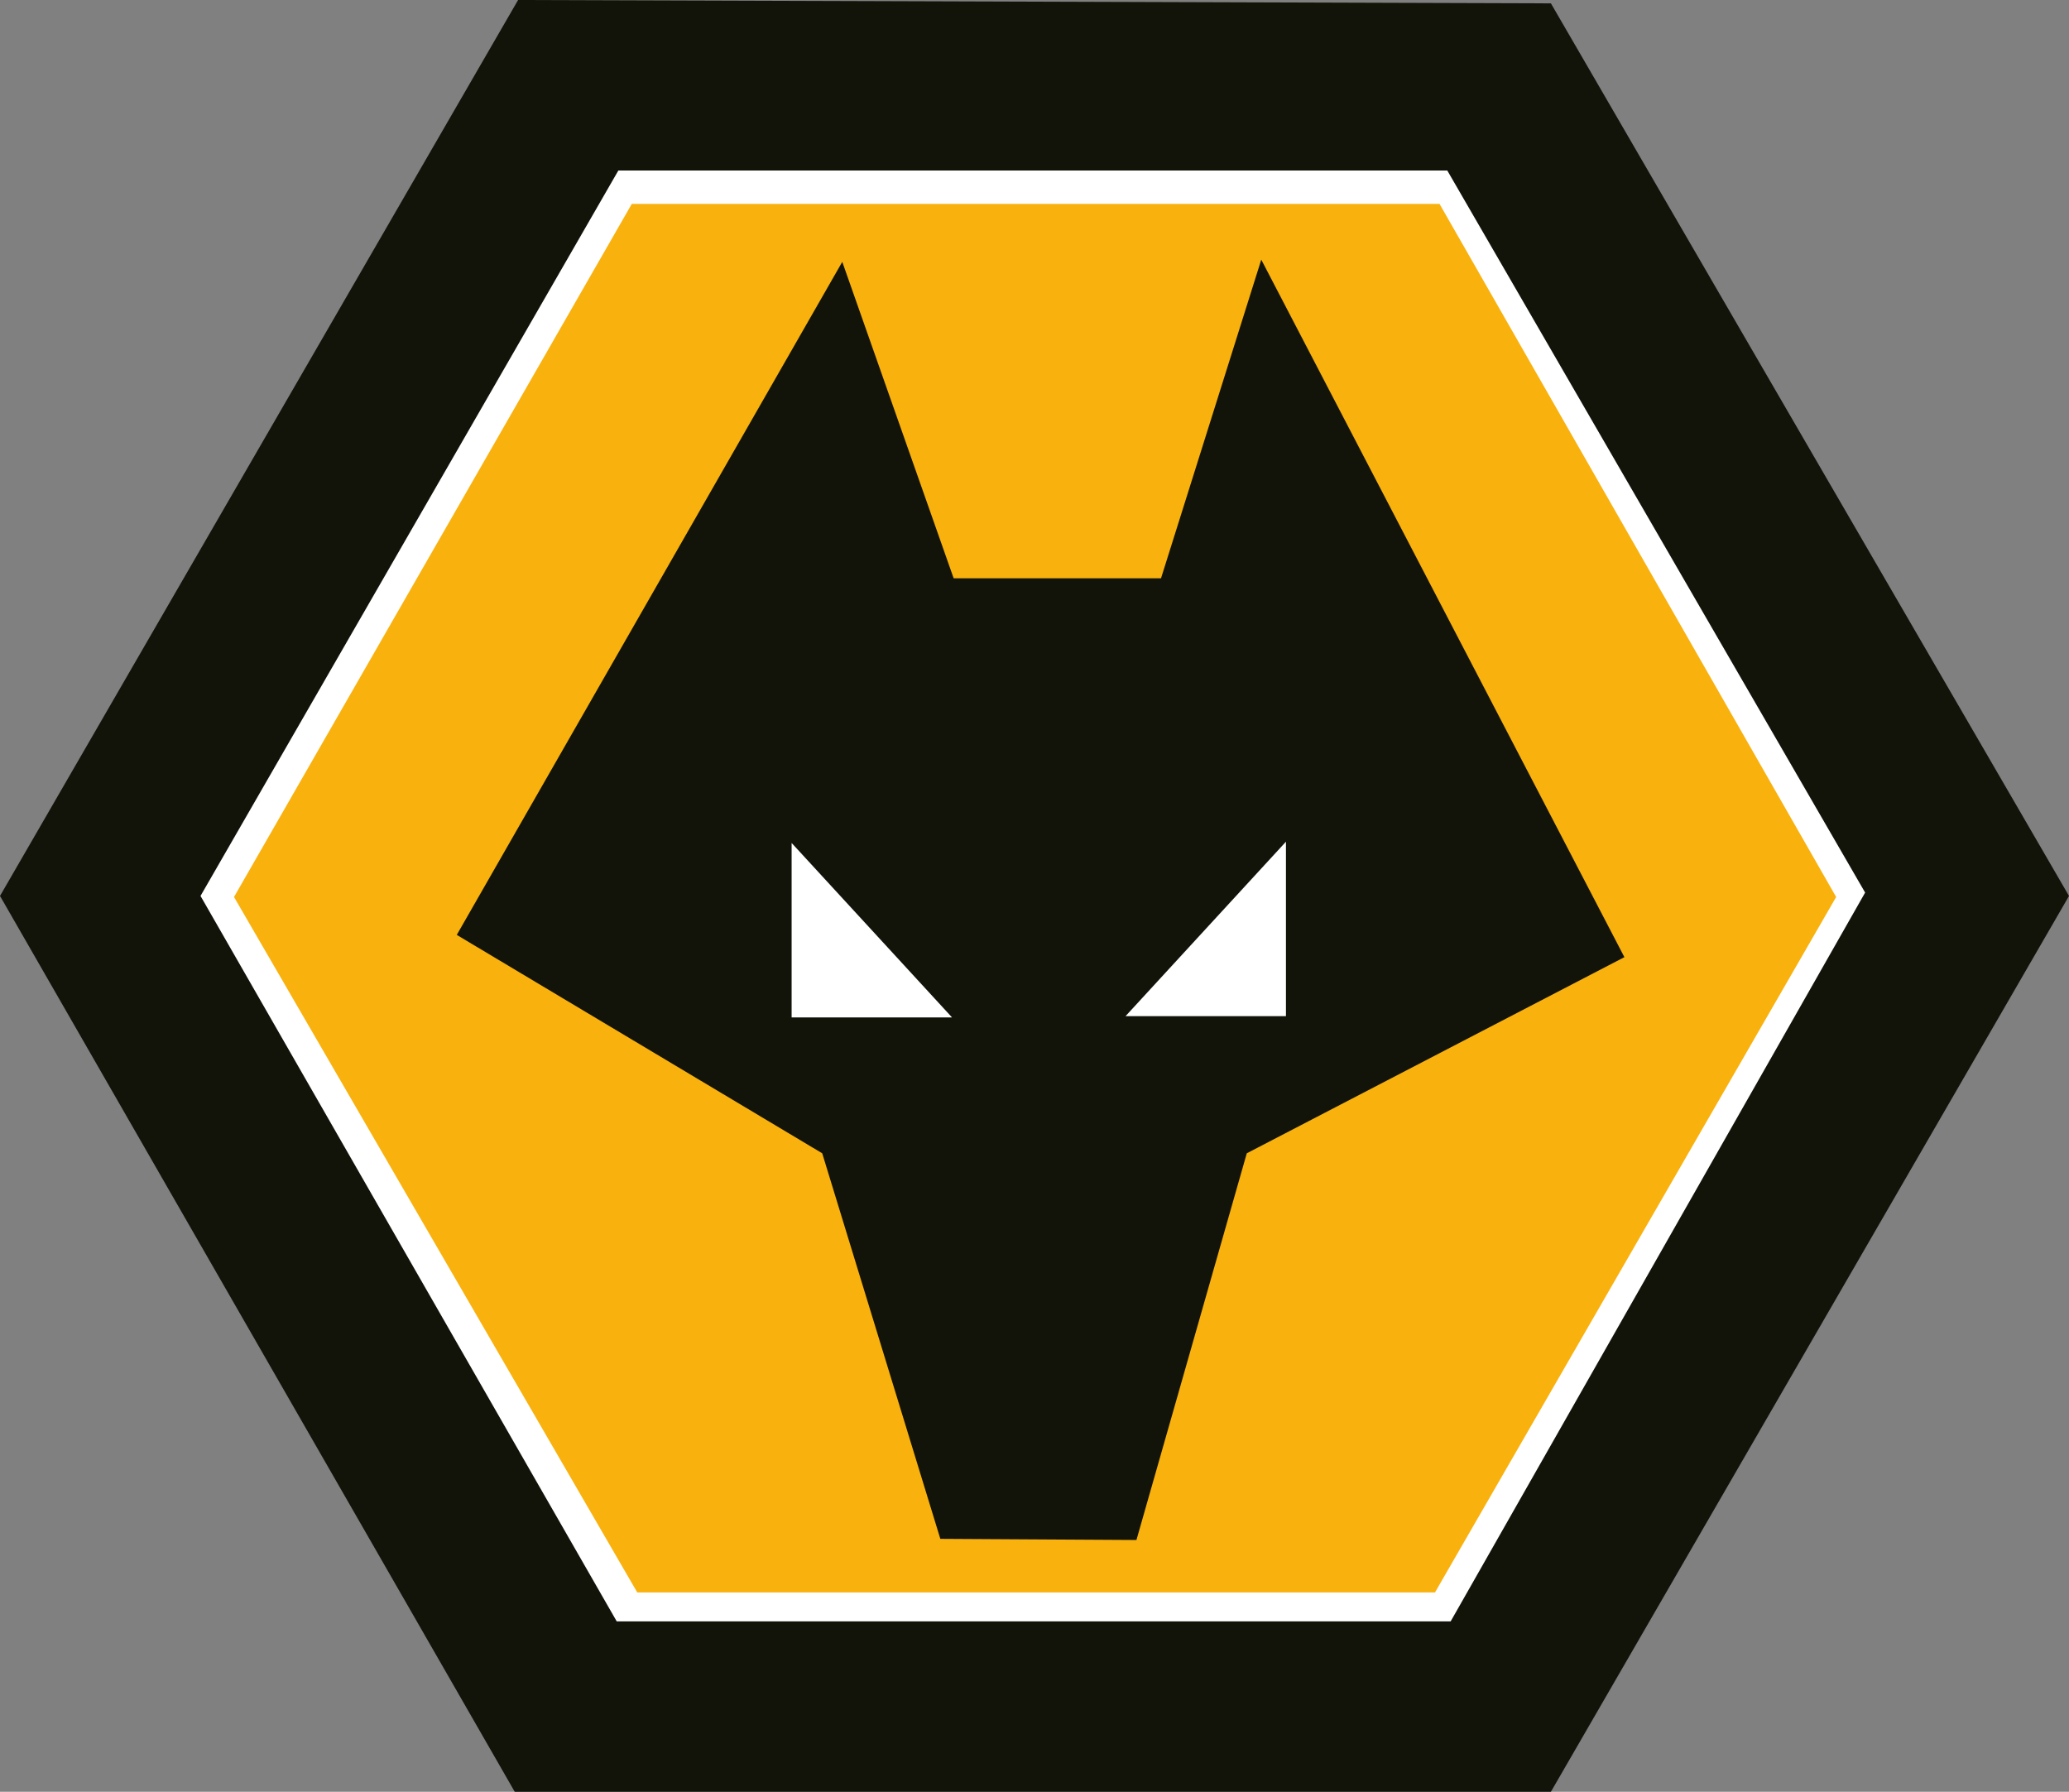 <svg xmlns="http://www.w3.org/2000/svg" viewBox="0 0 178.51 154.57"><rect x="0" y="0" width="178.51" height="154.57" fill="#808080" stroke="none"/><defs><style>.cls-1{fill:#121309;}.cls-1,.cls-2,.cls-3{fill-rule:evenodd;}.cls-2{fill:#fff;}.cls-3{fill:#f9b10d;}</style></defs><g id="Layer_2" data-name="Layer 2"><g id="Layer_1-2" data-name="Layer 1"><polygon class="cls-1" points="44.41 154.57 133.81 154.57 178.51 77.29 133.81 0.29 44.7 0 0 77.29 44.41 154.57"/><polygon class="cls-2" points="17.3 77.29 53.35 14.71 124.87 14.71 160.92 77 125.16 139.87 53.21 139.87 17.3 77.29"/><polygon class="cls-3" points="54.51 17.59 124.2 17.59 158.42 77.38 123.81 137.37 54.98 137.37 20.19 77.38 54.51 17.59"/><polygon class="cls-1" points="81.13 132.75 70.94 99.49 39.41 80.65 72.67 22.59 82.28 49.89 100.17 49.89 108.82 22.4 140.15 82.57 107.57 99.49 98.05 132.85 81.13 132.75"/><polygon class="cls-2" points="68.3 87.77 68.3 72.72 82.14 87.77 68.3 87.77"/><polygon class="cls-2" points="110.95 87.66 110.95 72.61 97.11 87.66 110.95 87.66"/></g></g></svg>
